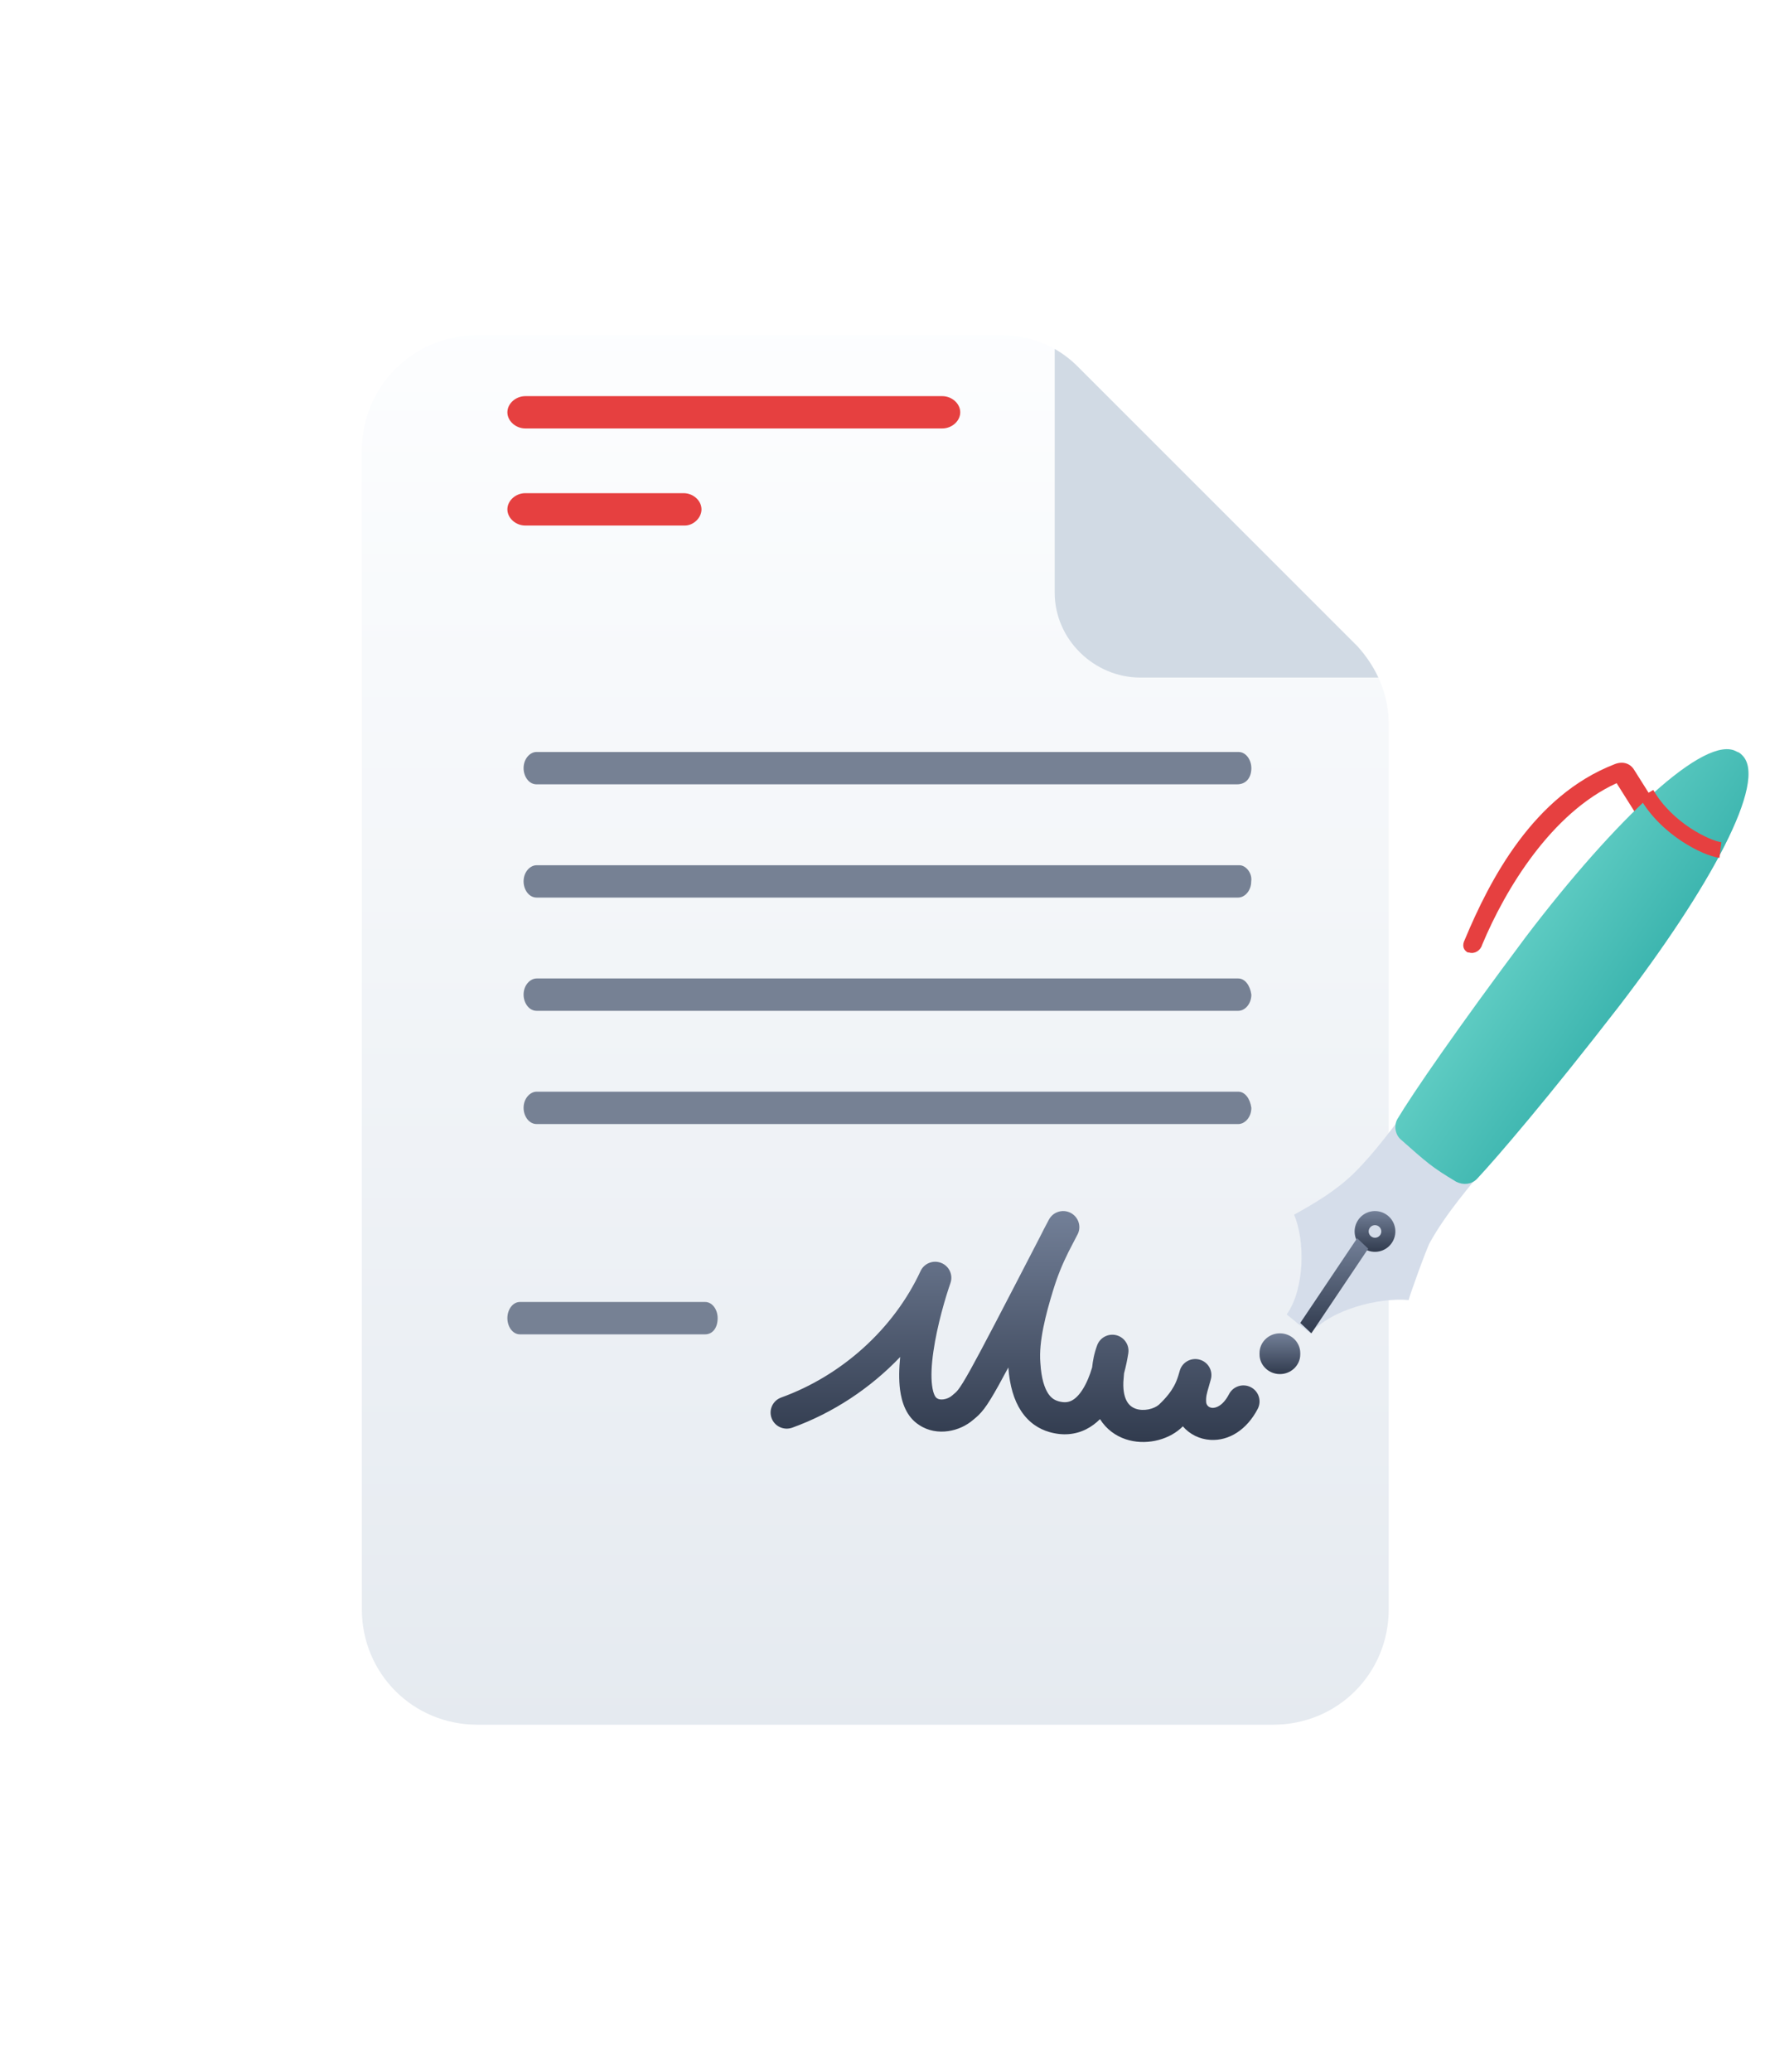 <svg width="47" height="55" viewBox="0 0 47 55" fill="none" xmlns="http://www.w3.org/2000/svg">
<g clip-path="url(#clip0_1938_219492)">
<g filter="url(#filter0_d_1938_219492)">
<path d="M36.876 15.262V38.752C36.876 40.464 35.518 41.822 33.807 41.822H12.677C10.966 41.822 9.608 40.464 9.608 38.752V8.002C9.608 6.291 10.966 4.933 12.677 4.933H26.606C27.373 4.933 28.082 5.228 28.613 5.76L36.05 13.196C36.581 13.787 36.876 14.495 36.876 15.262Z" fill="url(#paint0_linear_1938_219492)"/>
</g>
<g filter="url(#filter1_d_1938_219492)">
<path d="M28.006 5.297V11.767C28.006 13.019 29.066 14.021 30.271 14.021H36.6C36.464 13.727 36.279 13.451 36.05 13.196L28.613 5.76C28.43 5.577 28.226 5.422 28.006 5.297Z" fill="#D1DAE4"/>
</g>
<path d="M18.726 35.425H13.804C13.62 35.425 13.473 35.23 13.473 34.995C13.473 34.761 13.62 34.566 13.804 34.566H18.726C18.909 34.566 19.056 34.761 19.056 34.995C19.056 35.269 18.909 35.425 18.726 35.425Z" fill="#768194"/>
<path d="M25.02 11.375H13.951C13.694 11.375 13.473 11.177 13.473 10.946C13.473 10.715 13.694 10.517 13.951 10.517H25.02C25.277 10.517 25.498 10.715 25.498 10.946C25.498 11.177 25.277 11.375 25.02 11.375Z" fill="#E64040"/>
<path d="M18.188 13.952H13.948C13.693 13.952 13.473 13.754 13.473 13.523C13.473 13.291 13.693 13.093 13.948 13.093H18.152C18.408 13.093 18.627 13.291 18.627 13.523C18.627 13.754 18.408 13.952 18.188 13.952Z" fill="#E64040"/>
<path d="M32.881 28.983H19.975H18.552H14.25C14.076 28.983 13.903 29.162 13.903 29.412C13.903 29.627 14.042 29.842 14.25 29.842H18.552H19.975H32.881C33.055 29.842 33.228 29.663 33.228 29.412C33.194 29.162 33.055 28.983 32.881 28.983Z" fill="#768194"/>
<path d="M32.881 25.977H28.084H26.451H14.25C14.077 25.977 13.903 26.156 13.903 26.406C13.903 26.621 14.042 26.836 14.25 26.836H26.451H28.084H32.881C33.055 26.836 33.228 26.657 33.228 26.406C33.194 26.156 33.055 25.977 32.881 25.977Z" fill="#768194"/>
<path d="M32.912 22.971H31.666H30.419H14.249C14.076 22.971 13.903 23.149 13.903 23.4C13.903 23.615 14.041 23.829 14.249 23.829H30.419H31.804H32.878C33.051 23.829 33.224 23.651 33.224 23.4C33.258 23.185 33.085 22.971 32.912 22.971Z" fill="#768194"/>
<path d="M32.885 19.964H28.869H27.873H14.246C14.075 19.964 13.903 20.143 13.903 20.394C13.903 20.608 14.04 20.823 14.246 20.823H27.873H28.869H32.851C33.091 20.823 33.228 20.644 33.228 20.394C33.228 20.179 33.091 19.964 32.885 19.964Z" fill="#768194"/>
<path d="M38.941 25.265C38.965 25.288 38.987 25.288 39.011 25.288C39.149 25.333 39.31 25.243 39.356 25.084C39.978 23.593 41.199 21.583 42.927 20.792L43.411 21.56C43.48 21.673 43.642 21.696 43.78 21.583C43.895 21.493 43.941 21.312 43.872 21.199L43.388 20.431C43.273 20.25 43.066 20.205 42.858 20.295C40.716 21.131 39.564 23.345 38.895 24.949C38.826 25.084 38.849 25.197 38.941 25.265Z" fill="#E64040"/>
<path d="M34.167 34.897C34.337 35.04 34.435 35.112 34.459 35.136C34.459 35.136 34.459 35.136 34.8 35.398C35.361 34.754 36.628 34.444 37.408 34.515C37.383 34.515 37.895 33.108 37.968 32.989C38.407 32.201 39.016 31.509 39.577 30.817L38.188 30.293L38.992 29.315L38.163 30.293L37.505 29.267C36.993 29.911 36.531 30.579 35.946 31.152C35.483 31.605 34.922 31.939 34.362 32.249C34.654 32.917 34.654 34.205 34.167 34.897Z" fill="#D5DDEA"/>
<path fill-rule="evenodd" clip-rule="evenodd" d="M36.369 32.604C36.32 32.681 36.343 32.785 36.422 32.834C36.5 32.884 36.603 32.86 36.653 32.782C36.702 32.705 36.679 32.601 36.6 32.552C36.522 32.502 36.418 32.526 36.369 32.604ZM36.222 33.151C35.97 32.991 35.894 32.657 36.054 32.404C36.213 32.151 36.547 32.076 36.8 32.236C37.052 32.395 37.128 32.729 36.968 32.982C36.809 33.235 36.474 33.31 36.222 33.151Z" fill="url(#paint1_linear_1938_219492)"/>
<path fill-rule="evenodd" clip-rule="evenodd" d="M36.331 33.15L34.821 35.398L34.527 35.122L36.037 32.873L36.331 33.15Z" fill="url(#paint2_linear_1938_219492)"/>
<path d="M46.117 19.955C46.188 19.978 46.212 20.001 46.259 20.048C46.968 20.721 45.384 23.599 42.996 26.709C41.128 29.123 39.757 30.725 39.213 31.305C39.071 31.445 38.859 31.468 38.67 31.375C38.008 30.98 37.889 30.864 37.18 30.238C37.038 30.098 37.014 29.866 37.109 29.704C37.511 29.031 38.693 27.313 40.514 24.876C42.878 21.765 45.29 19.467 46.117 19.955Z" fill="url(#paint3_linear_1938_219492)"/>
<path fill-rule="evenodd" clip-rule="evenodd" d="M44.876 21.979C45.241 22.221 45.568 22.342 45.708 22.36L45.657 22.775C45.428 22.746 45.04 22.588 44.65 22.329C44.254 22.067 43.83 21.683 43.544 21.181L43.901 20.972C44.146 21.401 44.517 21.74 44.876 21.979Z" fill="#E64040"/>
<path fill-rule="evenodd" clip-rule="evenodd" d="M28.429 32.2C28.639 32.309 28.721 32.565 28.613 32.773L28.603 32.791C28.524 32.945 28.447 33.094 28.372 33.237C28.209 33.567 28.086 33.859 27.962 34.264C27.769 34.89 27.579 35.623 27.625 36.175C27.626 36.179 27.626 36.183 27.626 36.187C27.651 36.612 27.741 36.855 27.83 36.992C27.912 37.118 28.006 37.173 28.104 37.2L28.105 37.201C28.266 37.247 28.373 37.226 28.456 37.184C28.55 37.137 28.649 37.043 28.746 36.891C28.854 36.722 28.938 36.513 29 36.304C29.019 36.125 29.051 35.94 29.134 35.715C29.209 35.51 29.429 35.394 29.642 35.448C29.855 35.502 29.993 35.708 29.961 35.924C29.937 36.078 29.901 36.263 29.848 36.458C29.845 36.491 29.842 36.526 29.839 36.563C29.836 36.603 29.833 36.647 29.829 36.694C29.819 36.962 29.874 37.125 29.933 37.22C29.991 37.314 30.07 37.37 30.163 37.402C30.375 37.473 30.639 37.407 30.771 37.295C30.983 37.096 31.101 36.931 31.175 36.796C31.224 36.706 31.256 36.622 31.284 36.535C31.286 36.53 31.287 36.525 31.289 36.52C31.302 36.477 31.314 36.435 31.326 36.394C31.388 36.167 31.624 36.034 31.852 36.096C32.081 36.158 32.215 36.393 32.152 36.62C32.148 36.635 32.144 36.651 32.139 36.667C32.124 36.72 32.111 36.766 32.099 36.808C32.042 37.002 32.017 37.089 32.029 37.237C32.043 37.317 32.103 37.371 32.193 37.377C32.271 37.381 32.464 37.342 32.636 37.011C32.745 36.802 33.004 36.72 33.214 36.828C33.424 36.936 33.506 37.193 33.398 37.402C33.108 37.959 32.635 38.256 32.142 38.227C31.854 38.21 31.59 38.079 31.409 37.867C31.391 37.885 31.372 37.903 31.353 37.921C31.35 37.924 31.346 37.926 31.343 37.929C30.984 38.245 30.396 38.379 29.889 38.209C29.625 38.12 29.38 37.948 29.209 37.676C29.104 37.781 28.983 37.873 28.843 37.944C28.556 38.089 28.224 38.121 27.869 38.02C27.586 37.94 27.314 37.766 27.111 37.455C26.923 37.168 26.811 36.788 26.775 36.304C26.676 36.489 26.592 36.644 26.52 36.774C26.352 37.075 26.236 37.264 26.134 37.399C26.023 37.545 25.932 37.621 25.845 37.692C25.659 37.854 25.42 37.961 25.175 37.995C24.931 38.03 24.649 37.995 24.406 37.831C24.062 37.612 23.942 37.22 23.899 36.892C23.865 36.623 23.873 36.324 23.903 36.026C23.108 36.859 22.119 37.512 21.037 37.903C20.814 37.983 20.568 37.869 20.488 37.648C20.407 37.427 20.521 37.183 20.744 37.102C22.352 36.521 23.732 35.281 24.444 33.745C24.539 33.539 24.781 33.444 24.993 33.529C25.205 33.613 25.313 33.849 25.238 34.063C25.107 34.438 24.885 35.184 24.785 35.881C24.734 36.232 24.719 36.545 24.75 36.783C24.782 37.039 24.854 37.104 24.87 37.115C24.876 37.118 24.882 37.122 24.888 37.126C24.915 37.145 24.969 37.163 25.055 37.151C25.141 37.139 25.225 37.1 25.283 37.049C25.286 37.046 25.29 37.043 25.293 37.04C25.368 36.978 25.398 36.953 25.45 36.885C25.513 36.803 25.604 36.659 25.77 36.361C26.075 35.812 26.597 34.807 27.606 32.855C27.681 32.704 27.762 32.549 27.852 32.38C27.962 32.172 28.22 32.092 28.429 32.2Z" fill="url(#paint4_linear_1938_219492)"/>
<path fill-rule="evenodd" clip-rule="evenodd" d="M33.986 35.398C34.285 35.398 34.527 35.633 34.527 35.922V35.956C34.527 36.245 34.285 36.48 33.986 36.48C33.688 36.48 33.445 36.245 33.445 35.956V35.922C33.445 35.633 33.688 35.398 33.986 35.398Z" fill="url(#paint5_linear_1938_219492)"/>
</g>
<defs>
<filter id="filter0_d_1938_219492" x="1.674" y="0.966" width="43.137" height="52.757" filterUnits="userSpaceOnUse" color-interpolation-filters="sRGB">
<feFlood flood-opacity="0" result="BackgroundImageFix"/>
<feColorMatrix in="SourceAlpha" type="matrix" values="0 0 0 0 0 0 0 0 0 0 0 0 0 0 0 0 0 0 127 0" result="hardAlpha"/>
<feOffset dy="3.967"/>
<feGaussianBlur stdDeviation="3.967"/>
<feColorMatrix type="matrix" values="0 0 0 0 0.398 0 0 0 0 0.477 0 0 0 0 0.575 0 0 0 0.27 0"/>
<feBlend mode="normal" in2="BackgroundImageFix" result="effect1_dropShadow_1938_219492"/>
<feBlend mode="normal" in="SourceGraphic" in2="effect1_dropShadow_1938_219492" result="shape"/>
</filter>
<filter id="filter1_d_1938_219492" x="20.072" y="1.33" width="24.463" height="24.593" filterUnits="userSpaceOnUse" color-interpolation-filters="sRGB">
<feFlood flood-opacity="0" result="BackgroundImageFix"/>
<feColorMatrix in="SourceAlpha" type="matrix" values="0 0 0 0 0 0 0 0 0 0 0 0 0 0 0 0 0 0 127 0" result="hardAlpha"/>
<feOffset dy="3.967"/>
<feGaussianBlur stdDeviation="3.967"/>
<feColorMatrix type="matrix" values="0 0 0 0 0.398 0 0 0 0 0.477 0 0 0 0 0.575 0 0 0 0.27 0"/>
<feBlend mode="normal" in2="BackgroundImageFix" result="effect1_dropShadow_1938_219492"/>
<feBlend mode="normal" in="SourceGraphic" in2="effect1_dropShadow_1938_219492" result="shape"/>
</filter>
<linearGradient id="paint0_linear_1938_219492" x1="23.233" y1="4.08" x2="23.233" y2="42.219" gradientUnits="userSpaceOnUse">
<stop stop-color="#FDFEFF"/>
<stop offset="0.996" stop-color="#E5EAF0"/>
</linearGradient>
<linearGradient id="paint1_linear_1938_219492" x1="36.511" y1="32.152" x2="36.511" y2="33.234" gradientUnits="userSpaceOnUse">
<stop stop-color="#738098"/>
<stop offset="1" stop-color="#313B4E"/>
</linearGradient>
<linearGradient id="paint2_linear_1938_219492" x1="35.429" y1="32.873" x2="35.429" y2="35.398" gradientUnits="userSpaceOnUse">
<stop stop-color="#738098"/>
<stop offset="1" stop-color="#313B4E"/>
</linearGradient>
<linearGradient id="paint3_linear_1938_219492" x1="38.539" y1="19.295" x2="49.432" y2="26.73" gradientUnits="userSpaceOnUse">
<stop stop-color="#8CEADD"/>
<stop offset="0.62" stop-color="#3BB4AE"/>
</linearGradient>
<linearGradient id="paint4_linear_1938_219492" x1="26.954" y1="32.152" x2="26.954" y2="38.283" gradientUnits="userSpaceOnUse">
<stop stop-color="#738098"/>
<stop offset="1" stop-color="#313B4E"/>
</linearGradient>
<linearGradient id="paint5_linear_1938_219492" x1="33.986" y1="35.398" x2="33.986" y2="36.48" gradientUnits="userSpaceOnUse">
<stop stop-color="#738098"/>
<stop offset="1" stop-color="#313B4E"/>
</linearGradient>
<clipPath id="clip0_1938_219492">
<rect width="46.225" height="53.75" fill="white" transform="translate(0.775 0.714)"/>
</clipPath>
</defs>
</svg>
